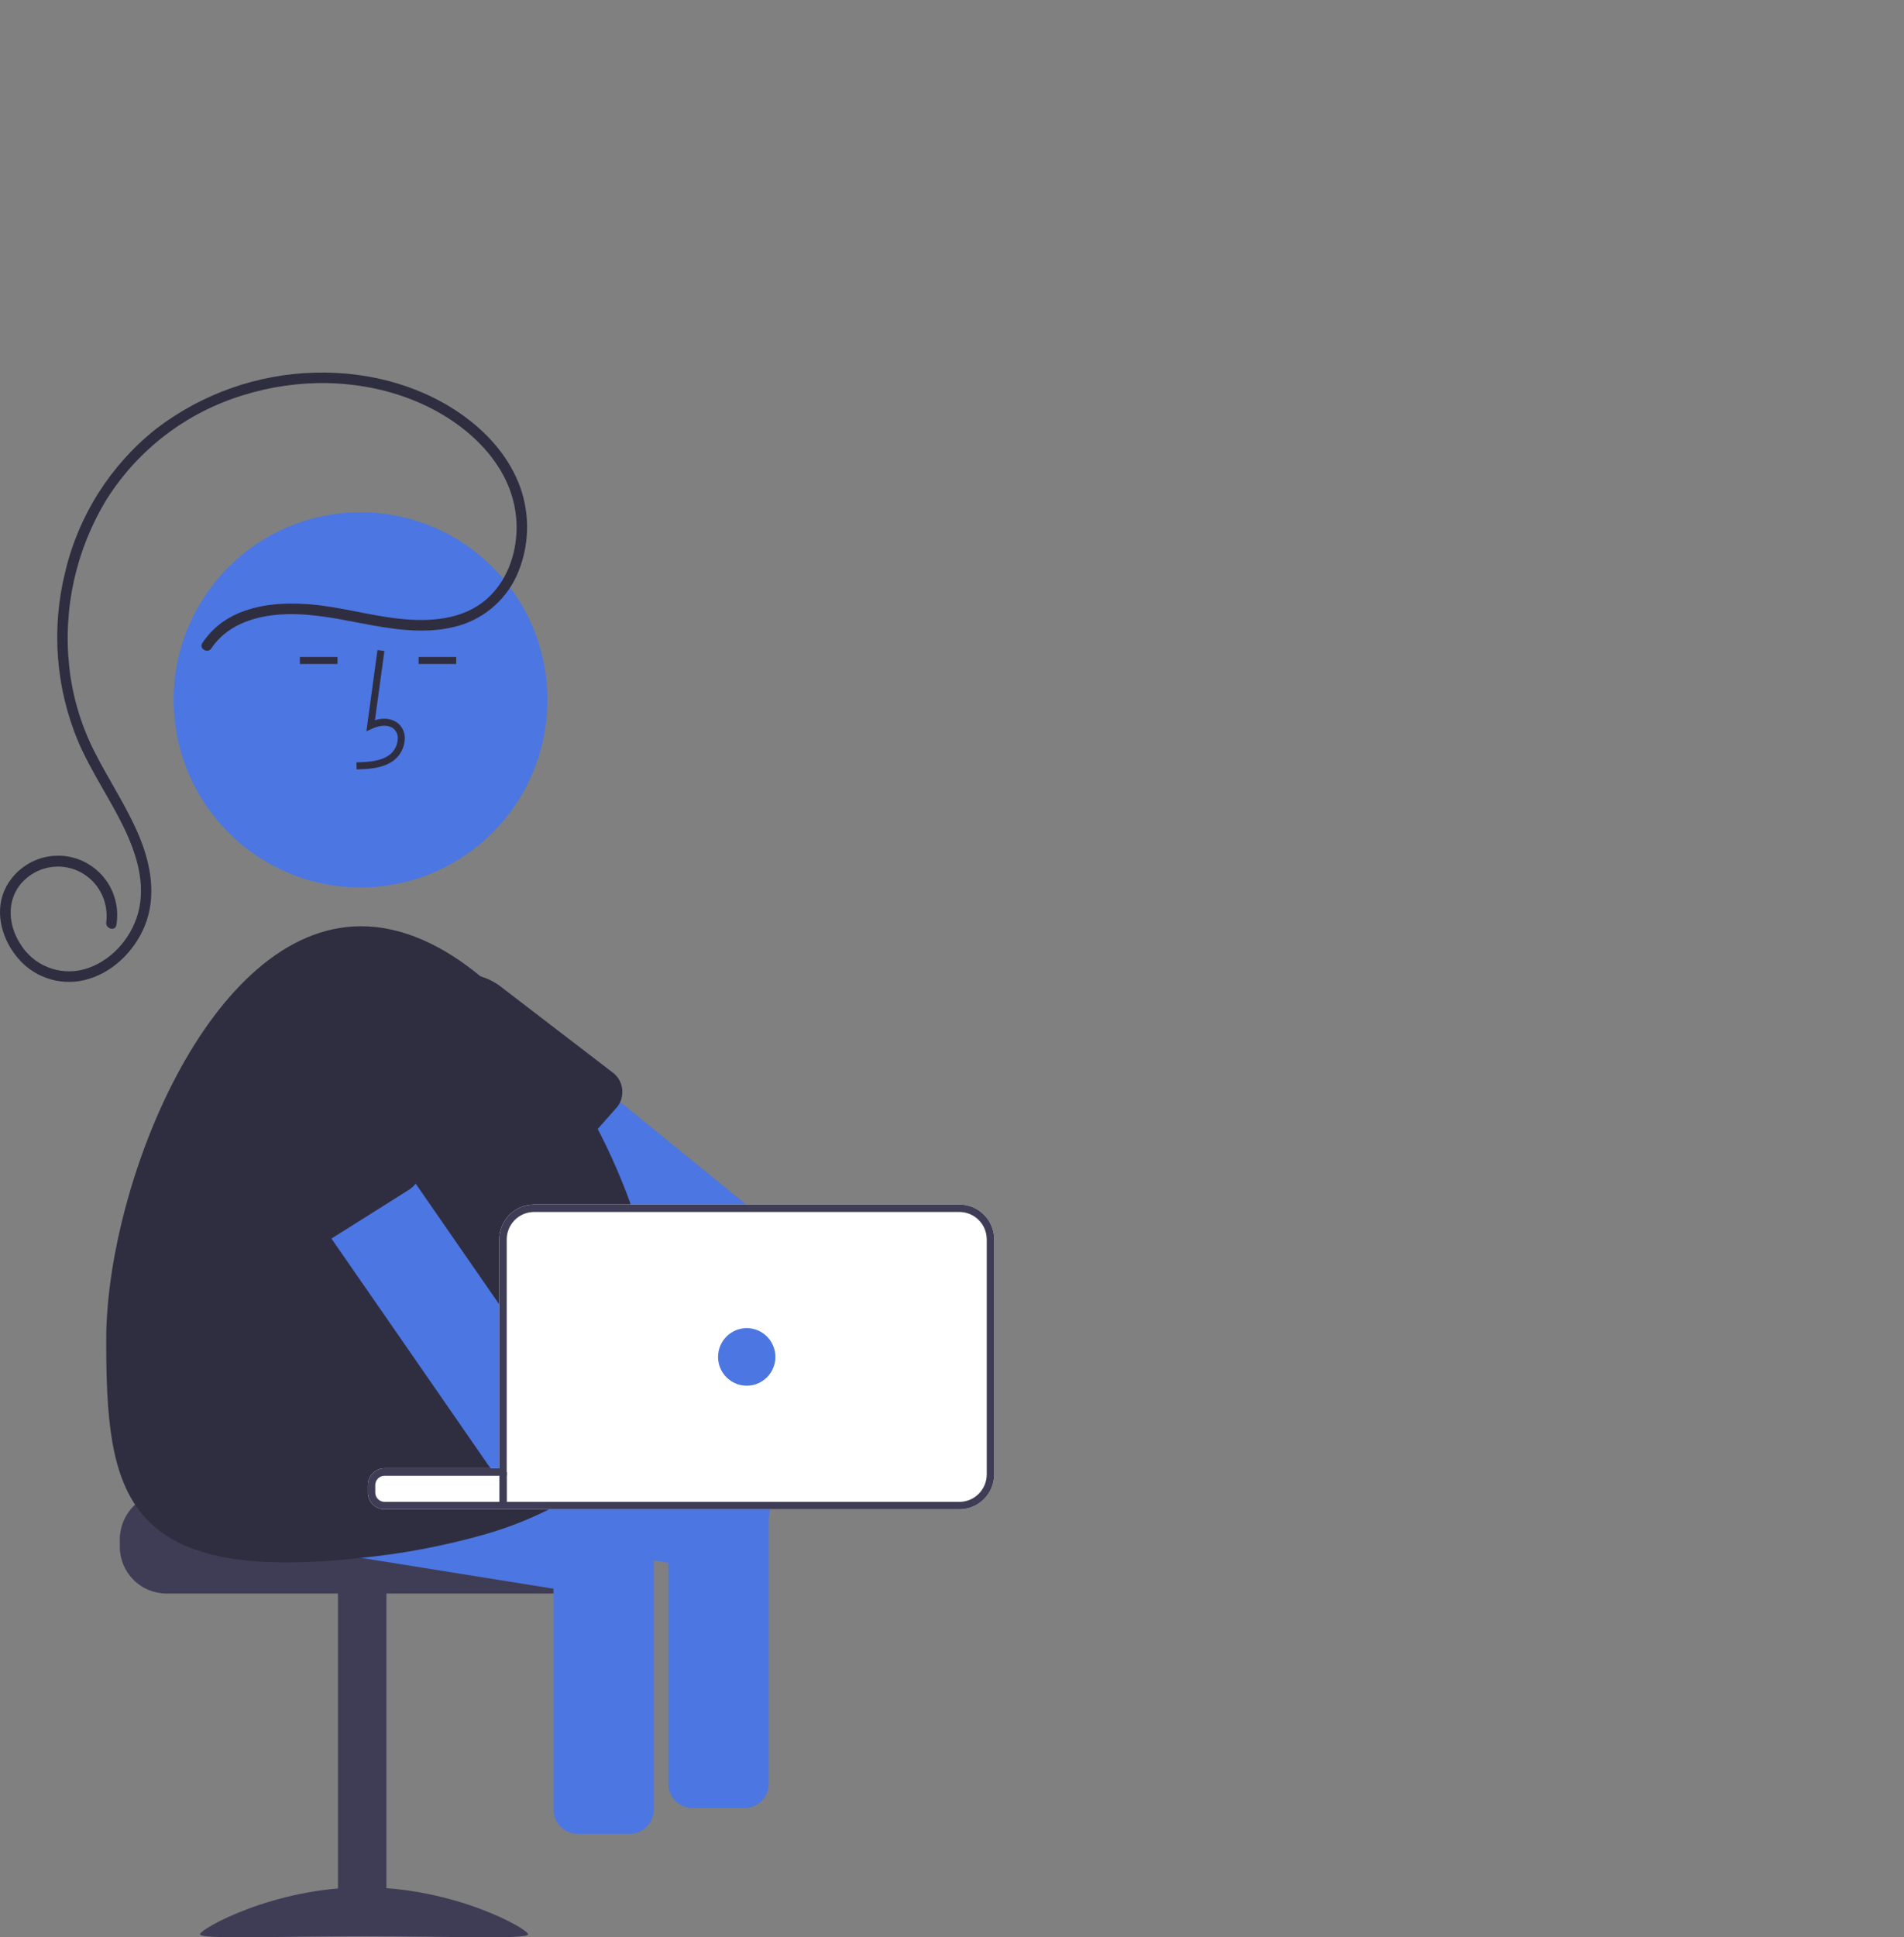 <svg width="118" height="120" viewBox="0 0 118 120" fill="none" xmlns="http://www.w3.org/2000/svg">
<rect x="0" y="0" width="118" height="120" fill="#808080" stroke="none"/>
<g clip-path="url(#clip0)">
<path d="M7.425 95.347V95.81C7.426 96.579 7.731 97.315 8.272 97.859C8.814 98.402 9.548 98.707 10.314 98.708H34.808C35.574 98.708 36.309 98.402 36.85 97.859C37.392 97.316 37.696 96.579 37.697 95.81V95.347C37.698 94.669 37.461 94.012 37.026 93.492C36.882 93.32 36.718 93.164 36.539 93.029H23.834C23.681 93.029 23.534 92.968 23.426 92.859C23.317 92.75 23.256 92.603 23.256 92.449H10.314C9.548 92.45 8.814 92.756 8.273 93.299C7.731 93.842 7.426 94.579 7.425 95.347Z" fill="#3F3D56"/>
<path d="M20.945 119.919H23.948L23.948 98.593H20.945L20.945 119.919Z" fill="#3F3D56"/>
<path d="M12.395 119.813C12.395 120.139 16.947 119.939 22.562 119.939C28.177 119.939 32.73 120.139 32.73 119.813C32.73 119.488 28.177 116.906 22.562 116.906C16.947 116.906 12.395 119.488 12.395 119.813Z" fill="#3F3D56"/>
<path d="M12.139 94.858L22.39 96.499L34.3 98.407L38.429 99.067C38.825 99.13 39.23 99.033 39.555 98.796C39.88 98.56 40.098 98.204 40.162 97.806L40.349 96.633L40.523 95.541L40.666 94.642C40.698 94.441 40.69 94.235 40.64 94.038C40.591 93.84 40.502 93.654 40.379 93.492C40.234 93.293 40.041 93.133 39.818 93.029H23.834C23.681 93.029 23.534 92.968 23.426 92.859C23.317 92.75 23.256 92.603 23.256 92.449V91.993C23.256 91.839 23.317 91.692 23.426 91.583C23.534 91.474 23.681 91.413 23.834 91.413H30.115L27.219 90.949L18.318 89.524L13.121 88.692C12.724 88.628 12.318 88.726 11.992 88.963C11.666 89.2 11.447 89.556 11.384 89.955L10.88 93.117C10.818 93.515 10.916 93.921 11.152 94.248C11.388 94.574 11.743 94.793 12.139 94.858Z" fill="#4C76E1"/>
<path d="M34.3 94.417V112.083C34.3 112.486 34.46 112.872 34.744 113.156C35.027 113.441 35.412 113.601 35.813 113.602H39.009C39.41 113.601 39.795 113.441 40.079 113.156C40.362 112.872 40.522 112.486 40.523 112.083V94.417C40.523 94.082 40.412 93.757 40.206 93.492C40.054 93.289 39.852 93.13 39.619 93.029H35.201C34.969 93.13 34.768 93.29 34.616 93.492C34.411 93.757 34.3 94.082 34.3 94.417Z" fill="#4C76E1"/>
<path d="M24.668 64.516C24.685 64.674 24.725 64.828 24.788 64.973C24.885 65.194 25.033 65.389 25.221 65.541L25.228 65.546L34.346 72.966L34.48 73.072L36.368 74.609L36.939 75.073H46.812L46.244 74.609L38.441 68.258L33.211 64.002L29.142 60.691C28.904 60.497 28.612 60.38 28.305 60.358C28.304 60.356 28.303 60.355 28.301 60.355C28.21 60.349 28.119 60.35 28.028 60.36C27.893 60.374 27.76 60.406 27.633 60.457C27.547 60.489 27.464 60.531 27.388 60.582C27.244 60.67 27.117 60.782 27.012 60.914L25.029 63.364L24.999 63.404C24.873 63.558 24.779 63.736 24.723 63.927C24.666 64.118 24.647 64.318 24.668 64.516Z" fill="#4C76E1"/>
<path d="M25.228 65.546C25.399 65.977 25.649 66.372 25.965 66.712L32.035 73.253C32.182 73.388 32.354 73.493 32.541 73.561C32.728 73.63 32.927 73.66 33.126 73.652C33.325 73.643 33.52 73.595 33.7 73.51C33.881 73.425 34.043 73.306 34.177 73.158L34.346 72.966L34.42 72.882L37.043 69.931L38.17 68.661C38.245 68.583 38.31 68.496 38.364 68.401C38.392 68.355 38.417 68.306 38.441 68.258C38.535 68.041 38.579 67.805 38.568 67.569C38.56 67.368 38.512 67.171 38.427 66.989C38.341 66.807 38.22 66.644 38.071 66.51L31.032 61.113C30.256 60.516 29.278 60.245 28.305 60.358C28.304 60.356 28.303 60.355 28.301 60.355C28.085 60.382 27.872 60.427 27.663 60.49C27.571 60.515 27.481 60.548 27.388 60.582C26.791 60.808 26.262 61.183 25.851 61.672C25.404 62.199 25.11 62.838 25 63.521C24.89 64.204 24.969 64.904 25.228 65.546V65.546Z" fill="#2F2E41"/>
<path d="M22.345 54.97C28.742 54.97 33.927 49.768 33.927 43.351C33.927 36.935 28.742 31.733 22.345 31.733C15.948 31.733 10.763 36.935 10.763 43.351C10.763 49.768 15.948 54.97 22.345 54.97Z" fill="#4C76E1"/>
<path d="M19.261 93.256L23.557 93.942L23.654 93.958L30.184 95.004L34.3 95.664L40.349 96.633L40.523 96.661L41.421 96.805L45.551 97.466C45.947 97.528 46.352 97.431 46.677 97.194C47.002 96.958 47.22 96.602 47.284 96.204L47.644 93.942L47.788 93.043C47.788 93.038 47.79 93.033 47.79 93.029H23.834C23.681 93.029 23.534 92.968 23.426 92.859C23.317 92.75 23.256 92.603 23.256 92.449V91.993C23.256 91.839 23.317 91.692 23.426 91.583C23.534 91.474 23.681 91.413 23.834 91.413H31.404V88.879L30.942 88.805L28.659 88.439L20.241 87.092C19.844 87.029 19.439 87.126 19.113 87.362C18.788 87.599 18.569 87.955 18.505 88.353L18.318 89.524L18.002 91.517C17.94 91.915 18.037 92.322 18.273 92.648C18.509 92.973 18.865 93.192 19.261 93.256Z" fill="#4C76E1"/>
<path d="M6.582 82.991C6.582 92.463 7.541 98.129 22.33 96.506C22.351 96.504 22.369 96.501 22.39 96.499C25.028 96.237 27.636 95.737 30.184 95.004C31.508 94.616 32.795 94.11 34.029 93.492C34.32 93.344 34.6 93.189 34.875 93.029H23.834C23.681 93.029 23.534 92.968 23.426 92.859C23.317 92.75 23.256 92.603 23.256 92.449V91.993C23.256 91.839 23.317 91.692 23.426 91.583C23.534 91.474 23.681 91.413 23.834 91.413H31.404V76.772C31.405 76.322 31.583 75.89 31.901 75.571C32.218 75.253 32.649 75.073 33.098 75.073H39.256C39.203 74.92 39.15 74.764 39.092 74.609C38.514 73.005 37.83 71.443 37.042 69.931C35.964 67.832 34.681 65.846 33.211 64.002C32.188 62.716 31.039 61.537 29.782 60.48C27.464 58.561 24.941 57.374 22.381 57.374C12.939 57.374 6.582 73.52 6.582 82.991Z" fill="#2F2E41"/>
<path d="M22.102 47.658L22.09 47.224C22.895 47.201 23.605 47.15 24.138 46.759C24.29 46.642 24.414 46.494 24.503 46.324C24.592 46.155 24.643 45.968 24.654 45.776C24.663 45.659 24.645 45.542 24.602 45.433C24.559 45.324 24.491 45.226 24.404 45.148C24.05 44.848 23.48 44.945 23.065 45.136L22.707 45.301L23.394 40.266L23.823 40.325L23.238 44.608C23.803 44.441 24.326 44.513 24.684 44.816C24.821 44.937 24.929 45.087 24.999 45.257C25.069 45.426 25.099 45.609 25.086 45.792C25.074 46.049 25.005 46.3 24.885 46.528C24.766 46.755 24.598 46.954 24.394 47.11C23.708 47.613 22.818 47.638 22.102 47.658Z" fill="#2F2E41"/>
<path d="M28.274 40.695H25.943V41.129H28.274V40.695Z" fill="#2F2E41"/>
<path d="M20.916 40.695H18.585V41.129H20.916V40.695Z" fill="#2F2E41"/>
<path d="M13.102 40.159C14.002 38.799 15.587 38.222 17.15 38.082C18.91 37.924 20.61 38.264 22.327 38.595C24.217 38.959 26.218 39.299 28.123 38.839C28.965 38.644 29.753 38.259 30.425 37.714C31.098 37.169 31.639 36.477 32.007 35.692C32.704 34.16 32.854 32.434 32.432 30.803C31.986 29.07 30.878 27.544 29.535 26.392C26.794 24.04 23.084 22.983 19.516 23.083C15.962 23.175 12.526 24.386 9.696 26.546C6.862 28.784 4.868 31.92 4.038 35.441C3.171 38.934 3.454 42.614 4.844 45.932C5.624 47.749 6.754 49.387 7.625 51.158C8.436 52.807 9.061 54.724 8.556 56.564C8.113 58.178 6.813 59.612 5.18 60.05C4.438 60.246 3.652 60.194 2.941 59.903C2.23 59.612 1.632 59.097 1.238 58.436C0.422 57.145 0.402 55.454 1.628 54.411C1.937 54.144 2.297 53.943 2.685 53.82C3.074 53.697 3.484 53.654 3.89 53.694C4.296 53.735 4.689 53.858 5.046 54.056C5.403 54.254 5.717 54.523 5.967 54.846C6.464 55.493 6.686 56.312 6.586 57.123C6.526 57.533 7.151 57.71 7.212 57.296C7.358 56.438 7.196 55.556 6.755 54.807C6.313 54.058 5.62 53.49 4.801 53.205C3.981 52.92 3.087 52.937 2.278 53.252C1.469 53.566 0.798 54.159 0.384 54.924C-0.355 56.318 0.043 57.999 0.981 59.19C1.465 59.825 2.121 60.306 2.871 60.576C3.62 60.846 4.432 60.895 5.208 60.715C6.915 60.319 8.312 58.958 8.969 57.358C9.7 55.577 9.365 53.589 8.652 51.861C7.881 49.993 6.737 48.317 5.832 46.517C5.013 44.89 4.491 43.129 4.293 41.317C3.895 37.679 4.718 34.011 6.632 30.895C8.582 27.827 11.559 25.557 15.028 24.494C18.449 23.416 22.221 23.449 25.57 24.773C28.869 26.077 32.055 28.919 32.016 32.735C32 34.365 31.397 36.028 30.152 37.115C28.664 38.415 26.593 38.526 24.723 38.323C22.841 38.119 21.013 37.568 19.123 37.427C17.479 37.305 15.706 37.432 14.238 38.251C13.554 38.634 12.972 39.175 12.541 39.83C12.309 40.181 12.871 40.507 13.102 40.159V40.159Z" fill="#2F2E41"/>
<path d="M14.945 68.596C14.963 68.638 14.984 68.679 15.007 68.719C15.03 68.76 15.056 68.801 15.083 68.84L20.148 76.153L20.541 76.721L24.673 82.683L28.659 88.439L30.272 90.771C30.315 90.835 30.364 90.894 30.418 90.949C30.667 91.213 31.002 91.377 31.363 91.413H31.404V81.466L30.942 80.799L25.759 73.316L20.192 65.279C19.963 64.948 19.612 64.722 19.217 64.651C18.822 64.579 18.415 64.667 18.085 64.896L16.377 66.086L15.46 66.725C15.17 66.928 14.959 67.226 14.865 67.567C14.771 67.909 14.799 68.273 14.945 68.596Z" fill="#4C76E1"/>
<path d="M14.152 68.418L14.381 68.879L14.383 68.881L14.445 69.004L18.159 76.399C18.368 76.743 18.705 76.989 19.095 77.085C19.485 77.18 19.897 77.117 20.241 76.909L20.481 76.758L20.541 76.721L25.329 73.707C25.5 73.604 25.649 73.467 25.767 73.305C25.885 73.143 25.97 72.96 26.016 72.765C26.063 72.57 26.071 72.368 26.04 72.17C26.008 71.972 25.938 71.782 25.833 71.612L20.574 64.458C20.058 63.757 19.318 63.256 18.477 63.038C17.636 62.82 16.746 62.899 15.957 63.262C15.778 63.343 15.607 63.437 15.444 63.545C14.671 64.057 14.112 64.837 13.874 65.735C13.636 66.633 13.735 67.588 14.152 68.418Z" fill="#2F2E41"/>
<path d="M41.422 93.029V110.482C41.422 110.884 41.582 111.27 41.865 111.555C42.149 111.839 42.534 111.999 42.935 112H46.131C46.532 111.999 46.917 111.839 47.2 111.555C47.484 111.27 47.644 110.884 47.645 110.482V93.029H41.422Z" fill="#4C76E1"/>
<path d="M22.794 91.993V92.449C22.795 92.691 22.878 92.924 23.03 93.111C23.183 93.298 23.395 93.426 23.631 93.474C23.663 93.478 23.695 93.485 23.728 93.488C23.762 93.49 23.797 93.492 23.834 93.492H59.457C60.029 93.492 60.578 93.264 60.982 92.859C61.387 92.453 61.615 91.903 61.615 91.33V76.772C61.615 76.198 61.387 75.648 60.982 75.243C60.578 74.837 60.029 74.609 59.457 74.609H33.098C32.526 74.61 31.978 74.838 31.574 75.243C31.17 75.649 30.943 76.199 30.942 76.772V90.949H23.834C23.558 90.949 23.294 91.059 23.099 91.255C22.904 91.451 22.794 91.716 22.794 91.993Z" fill="white"/>
<path d="M22.794 91.993V92.449C22.795 92.691 22.878 92.924 23.03 93.111C23.183 93.298 23.395 93.426 23.631 93.474C23.663 93.478 23.695 93.485 23.728 93.488C23.762 93.49 23.797 93.492 23.834 93.492H59.457C60.029 93.492 60.578 93.264 60.982 92.859C61.387 92.453 61.615 91.903 61.615 91.33V76.772C61.615 76.198 61.387 75.648 60.982 75.243C60.578 74.837 60.029 74.609 59.457 74.609H33.098C32.526 74.61 31.978 74.838 31.574 75.243C31.17 75.649 30.943 76.199 30.942 76.772V90.949H23.834C23.558 90.949 23.294 91.059 23.099 91.255C22.904 91.451 22.794 91.716 22.794 91.993ZM23.256 92.449V91.993C23.256 91.839 23.317 91.692 23.426 91.583C23.534 91.474 23.681 91.413 23.834 91.413H31.404V76.772C31.405 76.322 31.584 75.89 31.901 75.571C32.219 75.253 32.649 75.073 33.098 75.073H59.457C59.907 75.073 60.337 75.252 60.655 75.57C60.973 75.889 61.152 76.321 61.153 76.772V91.33C61.152 91.78 60.973 92.212 60.655 92.531C60.337 92.85 59.907 93.028 59.457 93.029H23.834C23.681 93.029 23.534 92.968 23.426 92.859C23.317 92.75 23.256 92.603 23.256 92.449V92.449Z" fill="#3F3D56"/>
<path d="M46.278 85.834C47.26 85.834 48.055 85.035 48.055 84.051C48.055 83.067 47.26 82.268 46.278 82.268C45.297 82.268 44.501 83.067 44.501 84.051C44.501 85.035 45.297 85.834 46.278 85.834Z" fill="#4C76E1"/>
<path d="M31.411 91.195H30.949V93.281H31.411V91.195Z" fill="#3F3D56"/>
</g>
<defs>
<clipPath id="clip0">
<rect width="118" height="120" fill="white"/>
</clipPath>
</defs>
</svg>
